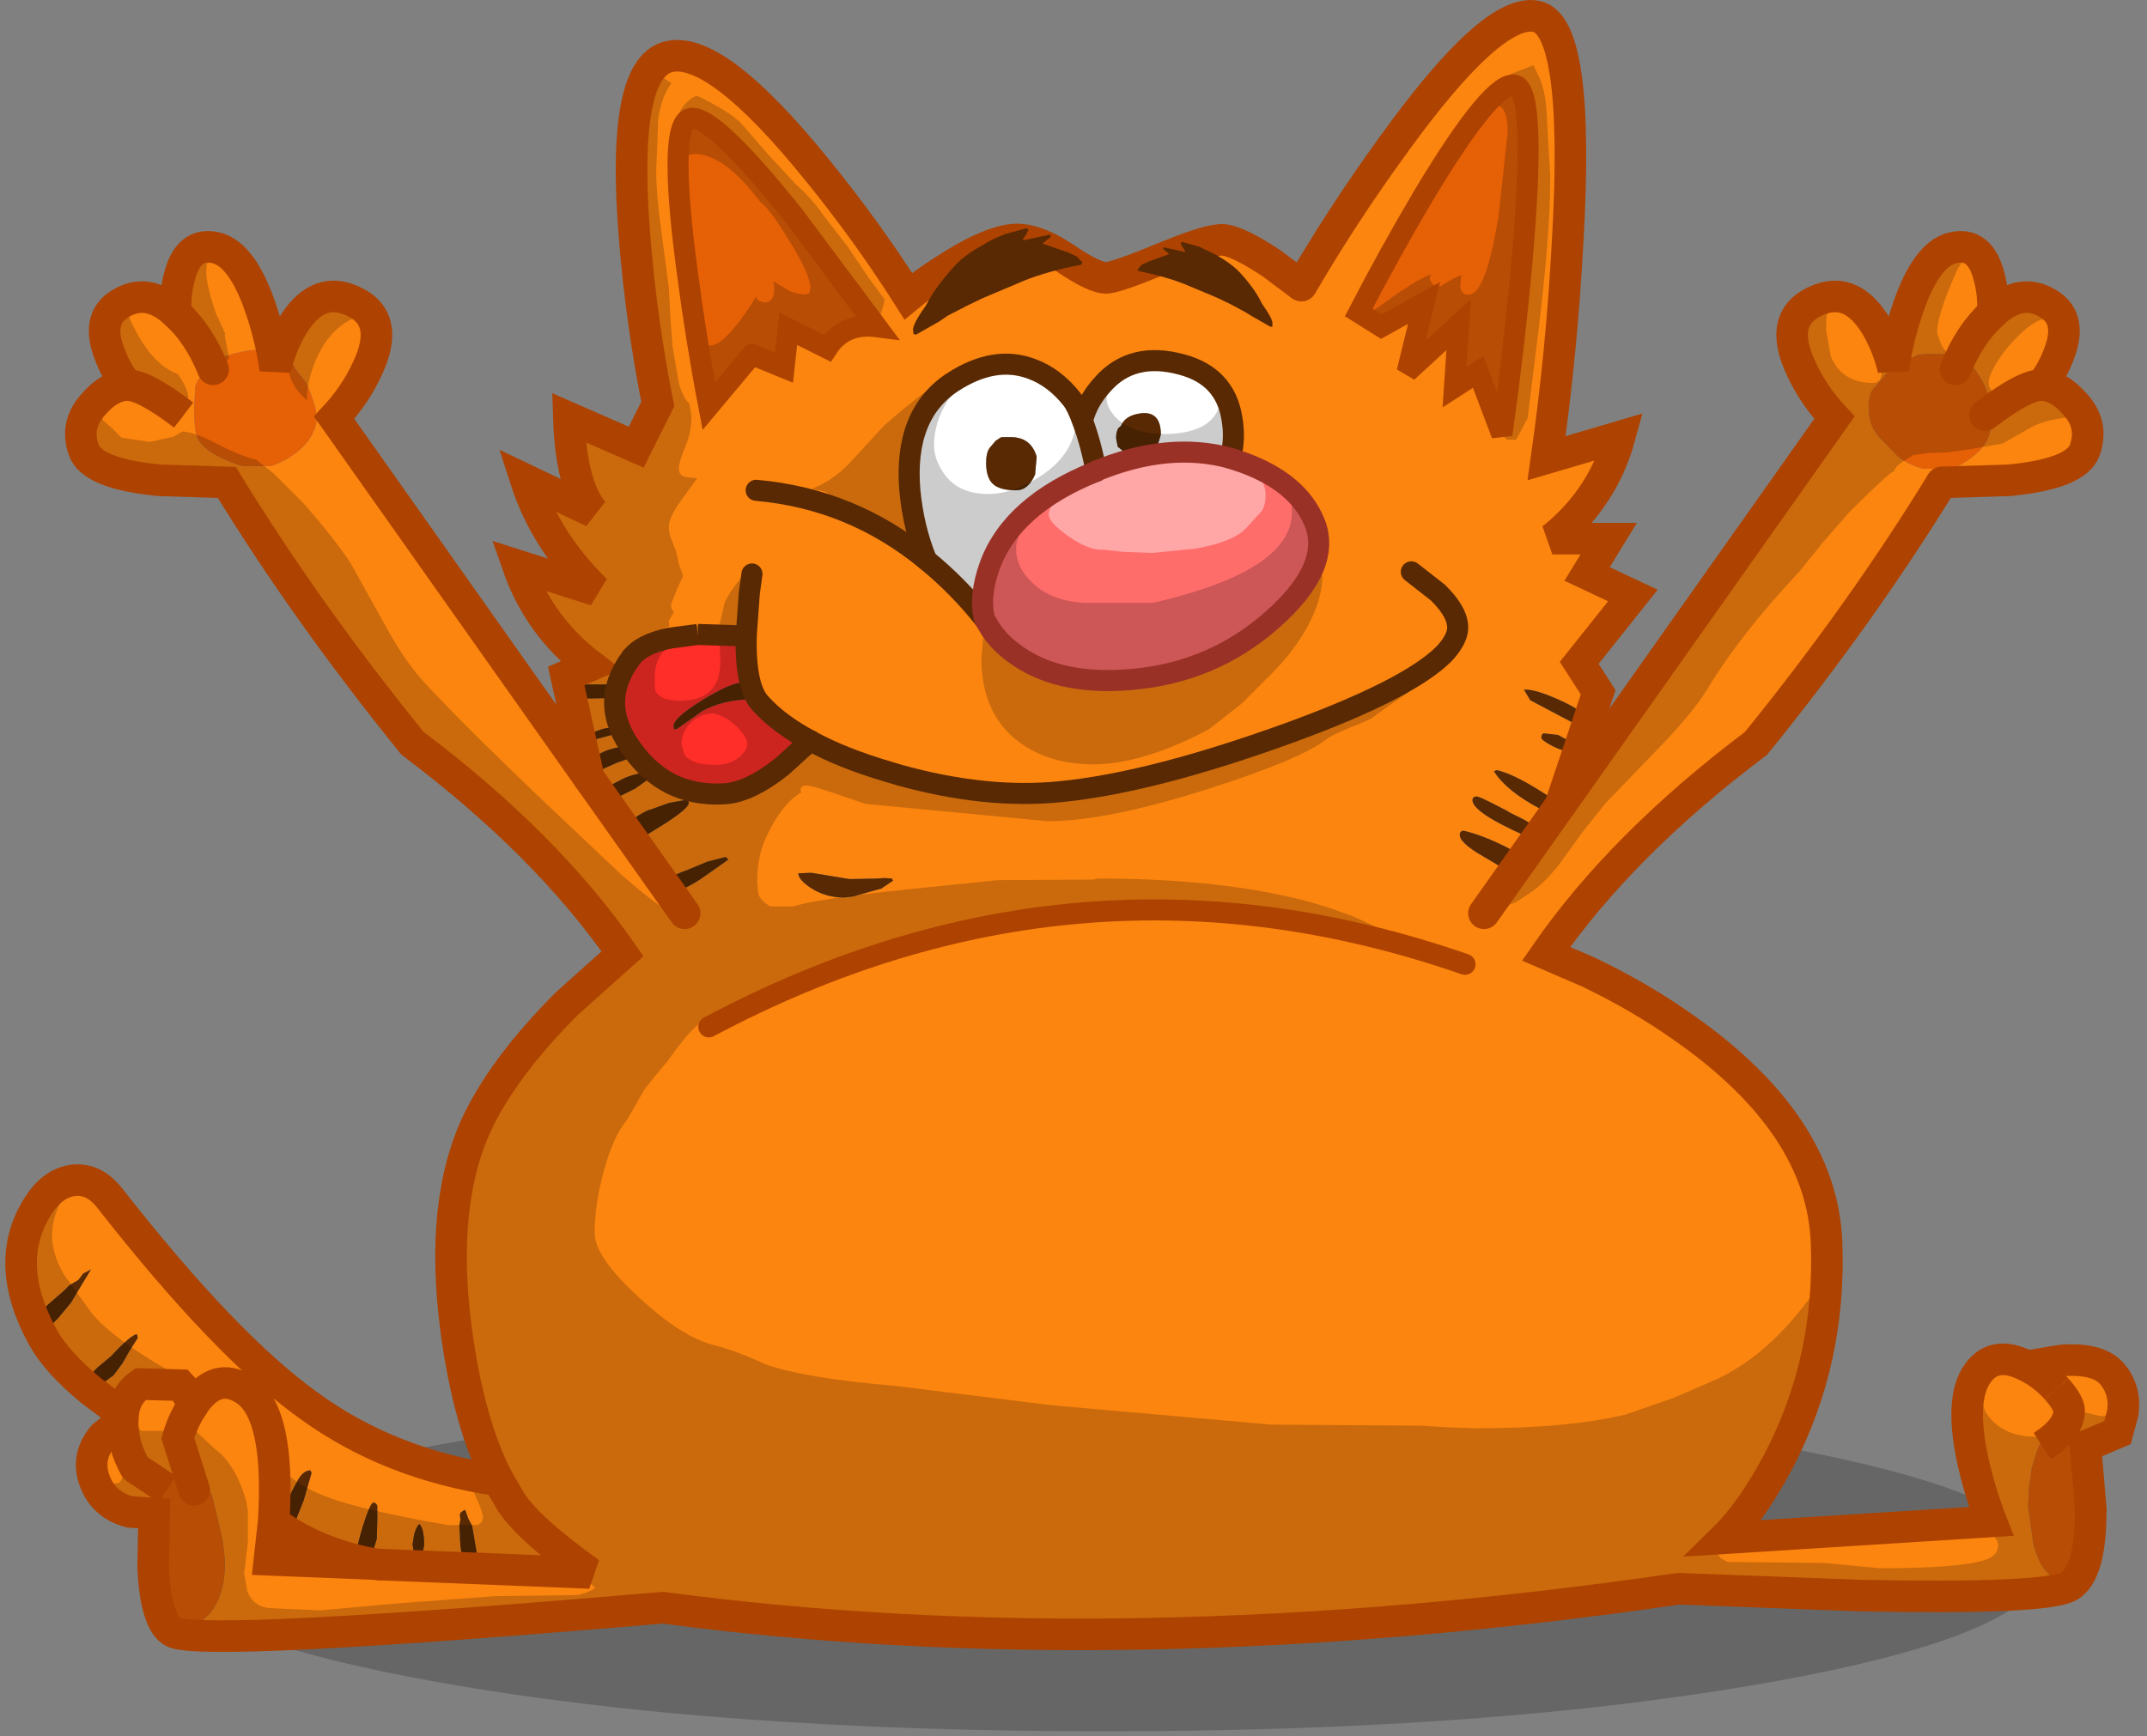 <?xml version="1.0" encoding="utf-8"?>
<svg version="1.1" id="Layer_1"
xmlns="http://www.w3.org/2000/svg"
xmlns:xlink="http://www.w3.org/1999/xlink"
xmlns:author="http://www.sothink.com"
width="204px" height="165px"
xml:space="preserve">
<rect width="100%" height="100%" fill="#808080" stroke="none"/>
<g id="339" transform="matrix(1, 0, 0, 1, 15.6, -407.5)">
<path style="fill:#000000;fill-opacity:0.2" d="M26.15,544.8Q52.25 540.1 89.35 540.1Q126.35 540.1 152.5 544.8Q178.6 549.45 178.6 556.1Q178.6 562.75 152.5 567.4Q126.35 572.05 89.35 572.05Q52.25 572.05 26.15 567.4Q0 562.75 0 556.1Q0 549.45 26.15 544.8" />
<path style="fill:#FC850F;fill-opacity:1" d="M165.55,437.2Q167.35 431.65 169.95 431.05Q172.55 430.45 173.4 433.8Q173.85 435.45 173.75 437.25Q176.5 434.7 179.15 436.45Q181.3 437.85 180.05 441.1Q179.45 442.75 178.4 444.1Q180 444.15 181.5 445.85Q183.35 447.8 182.5 450.25Q181.7 452.55 175.25 453.15L168.9 453.35Q161.3 465.75 151.25 478.15Q138.55 487.7 131.3 498.15L135.35 499.9Q140.25 502.25 144.35 505.15Q157.5 514.35 157.95 525.55Q158.4 536.75 153.4 546.35Q150.85 551.15 148.25 553.7L173.6 552.1Q172.6 549.55 171.9 546.55Q170.55 540.5 172.3 538.05Q173.9 535.75 177 537.35L180.3 536.8Q183.8 536.55 185.1 538.1Q186.4 539.65 186.1 541.8L185.6 543.65L182.8 544.85L182.65 544.4Q182.4 543.85 181.55 543.6L179.7 543.65Q178.4 544.1 178 545.25L177.45 547L177.2 548.8L177.1 550.65L177.6 554.2Q178.5 557.7 180.6 557.7L181.1 557.6Q182 556.95 182.55 555.9Q182 557.65 181 558.25Q178.9 559.5 161.2 559.15L143.9 558.5Q91.3 566.15 47.4 560.3Q3.5 564.05 0.85 562.6Q-0.8 561.7 -1.05 556.45L-0.95 552.3L-0.75 552.5Q-0.55 553 -0.75 554L-0.75 558.2L-0.1 560.3Q0.6 561.95 1.95 561.95Q3.7 561.95 4.75 560.25Q5.75 558.65 5.75 556.3Q5.75 554.65 5.35 553.05L4.55 549.65Q4.1 548.65 3.15 547.95L0.45 547.85Q-1.25 548.95 -1.25 551.05L-1.2 551.4L-3.25 551.2Q-5.75 550.55 -6.6 548.25Q-7.45 545.95 -5.8 544L-3.95 542.5L-3.9 541.95L-6.9 539.7Q-10.2 537 -11.55 534.55L-12.1 533.5L-12.05 533.55L-11.65 533.6L-11.5 533.5L-11.6 533.8L-11.55 534.05L-11.15 534.1L-10.7 533.4L-10.05 532.75L-8.85 531.3L-7.95 529.8L-6.95 528.15L-7.7 528.55L-8.15 529.15L-9 529.65L-9.55 530.2L-11.05 531.5L-12.35 532.9Q-15 526.85 -12 522.15Q-10.65 520 -8.75 519.7Q-6.7 519.4 -5.15 521.4Q5.85 535.45 13.75 541.1Q21.45 546.7 31.75 548.2Q28.95 542.85 27.75 533.95Q26.1 521.55 29.95 513.8Q32.55 508.6 38.3 502.85L43.55 498.15Q36.3 487.7 23.6 478.15Q13.55 465.75 5.95 453.35L-0.4 453.15Q-6.85 452.55 -7.65 450.25Q-8.5 447.8 -6.65 445.85Q-5.15 444.15 -3.55 444.1Q-4.6 442.75 -5.2 441.1Q-6.45 437.85 -4.3 436.45Q-1.65 434.7 1.1 437.25Q1 435.45 1.45 433.8Q2.3 430.45 4.9 431.05Q7.5 431.65 9.3 437.2L10.3 440.85L9.5 440.75Q7.45 440.65 4.55 441.8Q3.2 443.45 2.95 444.2L2.85 446.35Q2.85 448.55 3.2 449.2Q4.05 450.75 7.45 451.8L10.15 451.8Q12.15 451.1 13.4 449.75Q14.5 448.45 14.5 447.15L14.35 446.2L13.95 444.95L13.45 443.8L12.55 442.7Q12.05 441.6 11 441.1Q11.45 439.75 12.15 438.55Q14.45 434.7 17.65 436Q21.65 437.6 19.3 442.55Q18.15 445.05 16.15 447.2L40.35 481.45L38.2 471.75L40.5 470.75Q35.6 467 33.6 461.25L41 463.6Q36.2 458.85 34.35 453.1L40.75 456.15Q38.65 453.6 38.45 447.2L44.85 450L46.9 445.9Q45.35 438.1 44.7 430.1Q43.4 414.05 47.9 412.9Q52.4 411.75 62 423.6Q66.8 429.5 70.7 435.65Q72.15 434.45 74.1 433.2Q78 430.65 80.45 430.3Q82.55 430 85.55 432Q88.55 434.05 89.65 433.9Q90.8 433.75 95.25 431.9Q99.4 430.2 100.65 430.3Q102.1 430.45 105.25 432.55L108.05 434.65Q111.95 427.95 116.7 421.4Q126.15 408.25 130.35 409.05Q134.55 409.85 133.35 430.5Q132.8 440.85 131.35 451.05L138.3 449Q136.7 454.85 131.9 458.7L137.25 458.7L135.2 462.05L139.55 464.1L134.45 470.5L136.25 473.3L134.55 478.5L132.8 477.55L132.45 477.35L131.1 477.2Q130.85 477.25 130.85 477.6Q130.85 477.85 131.9 478.4Q133 478.95 133.65 478.95L134.45 478.8L132.65 484.05L158.7 447.2Q156.7 445.05 155.55 442.55Q153.2 437.6 157.2 436Q160.4 434.7 162.7 438.55Q163.75 440.4 164.3 442.45L163.6 443.05L162.25 444.65Q161.95 445.25 161.95 446.2Q161.95 448.1 163.15 449.25L164.6 450.75Q165.5 451.6 167.1 452.05L170 452.05Q172.15 450.95 173 449.7Q173.65 448.7 173.65 447.15Q173.65 445.55 172.9 444Q171.45 441.2 169.85 441.2Q167.15 441.05 166.6 441.25L165.55 441.75L164.35 442.4Q164.7 439.85 165.55 437.2M122.6,444.3L124.85 442.85L127.1 448.8Q128.25 440.7 129 432.5Q130.45 416.1 128.35 415.6Q126.25 415.1 119.65 426.1Q116.4 431.6 113.5 437.2L115.65 438.55L119.7 436.3L118.1 442.85L123 438.35L122.6 444.3M78.55,467.35Q79.4 468.6 80.7 469.55Q84.8 472.65 91.65 472.1Q99.6 471.5 105.4 466.3Q111 461.3 109.3 457.15Q107.75 453.35 102.5 451.45L101.3 451.05Q101.8 449.25 101.45 447.25Q100.8 443.25 96.7 442.15Q91.95 440.85 89.15 444.05Q87.7 445.65 87.25 447.5Q86.75 446.1 86.25 445.45Q84.6 443.35 82.4 442.55Q78.9 441.25 74.95 443.8Q70.25 446.85 70.85 454.1Q71.2 457.75 72.45 460.75Q75.5 463.25 77.95 466.35L78.55 467.35M132.5,474Q130.15 472.95 129.2 473.05L129.8 474.05L134.05 476.3L134.6 476.1L134.85 475.6Q134.85 475.05 132.5 474M126.35,480.8Q127.5 482.65 130.7 484.35L131.45 484.35Q131.7 484.35 131.55 484L132.1 483.55Q128.4 481.05 126.6 480.7L126.35 480.8M127.8,484.7Q127.7 484.6 126.4 483.95Q124.95 483.2 124.7 483.2Q124.5 483.2 124.35 483.35Q123.85 484.5 129.35 486.95Q129.55 486.5 130.35 486.55L130.45 486.35Q130.45 486.1 129.2 485.4L127.8 484.7M124.75,488.55L127.45 490.15L127.85 490.15L127.95 489.9L127.5 489.5L127.7 489.45L127.75 489.5L128.15 489.75L128.95 489.95L129.15 489.9L129.2 489.45Q129.2 488.8 127 487.75Q125 486.8 123.45 486.45Q123.1 486.5 123.1 486.85Q123.1 487.5 124.75 488.55M58.9,442.45L59.3 438.75L63 440.6Q64.6 438.15 67.7 438.55L59.75 427.9Q51.45 417.55 49.7 418.9Q47.95 420.3 49.7 433.35Q50.55 439.85 51.75 446.1L55.85 441.2L58.9 442.45M44.35,478.55L44.2 478.45Q42.7 478.45 41.45 479.1Q40.35 479.65 40.35 480.15L40.45 480.65L41.2 480.8L43 480Q44.4 479.5 44.95 479.35Q46.3 481 48.05 481.95Q50.3 483.1 53.15 482.95Q55.55 482.85 58.7 480.35L61.4 477.9Q58.4 476.3 56.65 474.35L56.35 473.95L56.35 473.9L56.25 473.5L56.05 473.45Q55.2 471.65 55.3 467.95L50.7 467.8L48.05 468.15Q45.35 468.7 44.35 470.05Q43.25 471.55 42.95 473.05L42.8 472.9L42.35 472.55L39.35 472.55Q39.2 472.7 39.2 473.15Q39.2 473.55 39.55 473.9L42.7 473.85L42.85 473.75Q42.6 476.1 44.35 478.55M40.2,477.75L40.7 477.85L42.7 477.3L42.85 477.05L42.6 476.7Q42 476.6 41.05 477Q40.15 477.35 40.15 477.6L40.2 477.75M41.9,482.4Q41.7 482.5 41.7 483.1L41.8 483.65L42.35 483.65L44.75 482.45L46.45 481.25L46.2 480.85Q44.35 481.05 43.25 481.7L41.9 482.4M48,483.8L46.2 484.45Q46 484.45 45.15 484.95Q44.2 485.55 44.2 485.85L44.4 486.2Q44.25 486.35 44.45 486.55L44.7 486.65L44.8 487.15L45.45 487.1L47.7 485.7Q49.85 484.3 49.85 483.8L49.75 483.5L48 483.8M48.15,490.9Q47.7 491.25 47.7 491.95L47.8 492.3L48.3 492.35Q49.8 491.9 51.4 490.75L53.6 489.2L53.35 488.95L51.6 489.4L49.8 490.15Q48.55 490.6 48.15 490.9M64.55,492.8L65.45 492.7L68.15 491.95L69.25 491.2L69.15 491L68.45 490.95L67.7 491L65.1 491.05L61.5 490.45L60.25 490.5Q60.25 491.1 61.45 491.9Q62.85 492.8 64.55 492.8M23.85,555.65L24.45 555.65L24.7 554.35Q24.7 552.8 24.25 552.35Q23.95 552.6 23.75 553.35L23.6 554.3L23.85 555.65M20.25,551.15L20.25 550.65Q20.2 550.35 19.85 550.3Q19.5 550.55 18.9 552.5Q18.3 554.4 18.3 555.2L18.35 555.35L18.6 555.4L19.6 555.7L20.2 553.75L20.25 552.05L20.25 551.15M28.6,551Q28.1 551.2 28.1 551.5L28.15 551.95L28.05 552.45L28.1 553.25Q28.1 554.6 28.35 555.55L28.85 556.15L29.1 556.2L29.25 556.2L29.45 556.3Q29.7 556.3 29.75 556.15L29.75 555.4L29.25 552.5L28.9 551.85L28.6 551M10.4,552.15L10 555.75L19.9 556.15Q15.35 555.3 12 553.25L13.25 550.1L14 547.5L13.9 547.25Q13.25 547.25 12.75 548.1L12.1 549.3L11.15 551.75L11 552.5L11.05 552.6L10.4 552.15M11.3,552.8L11.6 552.8L11.6 553L11.3 552.8M-3.3,535.9L-2.5 534.65L-2.6 534.3Q-3.2 534.4 -5.05 536.4L-6.2 537.35Q-7.05 538.1 -7.05 538.6L-6.5 539.2L-6.15 539.2L-4.8 538.2L-3.95 537.05L-3.3 535.9" />
<path style="fill:#E66006;fill-opacity:1" d="M164.35,442.4L165.55 441.75L166.6 441.25Q167.15 441.05 169.85 441.2Q171.45 441.2 172.9 444Q173.65 445.55 173.65 447.15Q173.65 448.7 173 449.7Q172.15 450.95 170 452.05L167.1 452.05Q165.5 451.6 164.6 450.75L163.15 449.25Q161.95 448.1 161.95 446.2Q161.95 445.25 162.25 444.65L163.6 443.05L164.3 442.45L164.35 442.4M11,441.1Q12.05 441.6 12.55 442.7L13.45 443.8L13.95 444.95L14.35 446.2L14.5 447.15Q14.5 448.45 13.4 449.75Q12.15 451.1 10.15 451.8L7.45 451.8Q4.05 450.75 3.2 449.2Q2.85 448.55 2.85 446.35L2.95 444.2Q3.2 443.45 4.55 441.8Q7.45 440.65 9.5 440.75L10.3 440.85L11 441.1M-1.2,551.4L-1.25 551.05Q-1.25 548.95 0.45 547.85L3.15 547.95Q4.1 548.65 4.55 549.65L5.35 553.05Q5.75 554.65 5.75 556.3Q5.75 558.65 4.75 560.25Q3.7 561.95 1.95 561.95Q0.6 561.95 -0.1 560.3L-0.75 558.2L-0.75 554Q-0.55 553 -0.75 552.5L-0.95 552.3L-1.15 552.1L-1.2 551.4M182.55,555.9Q182 556.95 181.1 557.6L180.6 557.7Q178.5 557.7 177.6 554.2L177.1 550.65L177.2 548.8L177.45 547L178 545.25Q178.4 544.1 179.7 543.65L181.55 543.6Q182.4 543.85 182.65 544.4L182.8 544.85L183.2 546.25L183.45 549.9L183.2 553.85L182.55 555.9M182.7,546.7L182.95 549.65L182.85 546.9L182.7 546.7M123,438.35L118.1 442.85L119.7 436.3L115.65 438.55L113.5 437.2Q116.4 431.6 119.65 426.1Q126.25 415.1 128.35 415.6Q130.45 416.1 129 432.5Q128.25 440.7 127.1 448.8L124.85 442.85L122.6 444.3L123 438.35M55.85,441.2L51.75 446.1Q50.55 439.85 49.7 433.35Q47.95 420.3 49.7 418.9Q51.45 417.55 59.75 427.9L67.7 438.55Q64.6 438.15 63 440.6L59.3 438.75L58.9 442.45L55.85 441.2M10.55,442.6L10.8 441.75L10.4 441.55L10.55 442.6" />
<path style="fill:#FFFFFF;fill-opacity:1" d="M93.65,450.75L93.75 450.65L94.4 449.8L94.7 448.8Q94.7 446.5 92.7 446.8Q91.3 447 90.9 448L90.7 448.15Q90.45 448.45 90.45 449.15L90.6 449.95L91.4 450.6L92.5 451Q90.6 451.45 88.6 452.25L88.55 452.3Q80.55 455.5 78.45 461.25Q77.4 464.15 77.95 466.35Q75.5 463.25 72.45 460.75Q71.2 457.75 70.85 454.1Q70.25 446.85 74.95 443.8Q78.9 441.25 82.4 442.55Q84.6 443.35 86.25 445.45Q86.75 446.1 87.25 447.5Q87.7 445.65 89.15 444.05Q91.95 440.85 96.7 442.15Q100.8 443.25 101.45 447.25Q101.8 449.25 101.3 451.05L93.65 450.75M82.9,450.9Q82.35 449.05 80.45 449.05L79.6 449.05L79.45 449.1L79 449.4L78.45 450.05Q78.1 450.5 78.1 451.5Q78.1 452.9 78.75 453.5Q79.4 454.1 80.95 454.1Q82.1 454.1 82.75 452.6L82.9 450.9" />
<path style="fill:#FF6D6B;fill-opacity:1" d="M93.35,451.1L93.65 450.75L101.3 451.05L102.5 451.45Q107.75 453.35 109.3 457.15Q111 461.3 105.4 466.3Q99.6 471.5 91.65 472.1Q84.8 472.65 80.7 469.55Q79.4 468.6 78.55 467.35L77.95 466.35Q77.4 464.15 78.45 461.25Q80.55 455.5 88.55 452.3L88.6 452.25Q90.6 451.45 92.5 451L93.35 451.1" />
<path style="fill:#FF2E28;fill-opacity:1" d="M44.35,478.55Q42.6 476.1 42.85 473.75L43.1 473.45L42.95 473.05Q43.25 471.55 44.35 470.05Q45.35 468.7 48.05 468.15L50.7 467.8L55.3 467.95Q55.2 471.65 56.05 473.45L55.75 473.3L55.55 473.15Q55.7 471.45 52.05 473.5Q48.4 475.6 48.4 476.5L48.45 476.8L48.7 476.8L51.1 475.1Q53.05 474 55.9 473.95L55.95 474.05L56.35 473.95L56.65 474.35Q58.4 476.3 61.4 477.9L58.7 480.35Q55.55 482.85 53.15 482.95Q50.3 483.1 48.05 481.95Q46.3 481 44.95 479.35L45.2 479.2L45.35 478.95L45.25 478.75L44.45 478.65L44.35 478.55" />
<path style="fill:#582903;fill-opacity:1" d="M134.45,478.8L133.65 478.95Q133 478.95 131.9 478.4Q130.85 477.85 130.85 477.6Q130.85 477.25 131.1 477.2L132.45 477.35L132.8 477.55L134.55 478.5L134.6 478.55L134.45 478.8M-12.35,532.9L-11.05 531.5L-9.55 530.2L-9 529.65L-8.15 529.15L-7.7 528.55L-6.95 528.15L-7.95 529.8L-8.85 531.3L-10.05 532.75L-10.7 533.4L-11.15 534.1L-11.55 534.05L-11.6 533.8L-11.5 533.5L-11.65 533.6L-12.05 533.55L-12.1 533.5L-12.4 533L-12.35 532.9M92.5,451L91.4 450.6L90.6 449.95L90.45 449.15Q90.45 448.45 90.7 448.15L90.9 448Q91.3 447 92.7 446.8Q94.7 446.5 94.7 448.8L94.4 449.8L93.75 450.65L93.65 450.75L93.35 451.1L92.5 451M82.75,452.6Q82.1 454.1 80.95 454.1Q79.4 454.1 78.75 453.5Q78.1 452.9 78.1 451.5Q78.1 450.5 78.45 450.05L79 449.4L79.45 449.1L79.6 449.05L80.45 449.05Q82.35 449.05 82.9 450.9L82.75 452.6M134.85,475.6L134.6 476.1L134.05 476.3L129.8 474.05L129.2 473.05Q130.15 472.95 132.5 474Q134.85 475.05 134.85 475.6M126.6,480.7Q128.4 481.05 132.1 483.55L131.55 484Q131.7 484.35 131.45 484.35L130.7 484.35Q127.5 482.65 126.35 480.8L126.6 480.7M129.2,485.4Q130.45 486.1 130.45 486.35L130.35 486.55Q129.55 486.5 129.35 486.95Q123.85 484.5 124.35 483.35Q124.5 483.2 124.7 483.2Q124.95 483.2 126.4 483.95Q127.7 484.6 127.8 484.7L129.2 485.4M123.1,486.85Q123.1 486.5 123.45 486.45Q125 486.8 127 487.75Q129.2 488.8 129.2 489.45L129.15 489.9L128.95 489.95L128.15 489.75L127.75 489.5L127.7 489.45L127.5 489.5L127.95 489.9L127.85 490.15L127.45 490.15L124.75 488.55Q123.1 487.5 123.1 486.85M43.1,473.45L42.85 473.75L42.7 473.85L39.55 473.9Q39.2 473.55 39.2 473.15Q39.2 472.7 39.35 472.55L42.35 472.55L42.8 472.9L42.95 473.05L43.1 473.45M55.95,474.05L55.9 473.95Q53.05 474 51.1 475.1L48.7 476.8L48.45 476.8L48.4 476.5Q48.4 475.6 52.05 473.5Q55.7 471.45 55.55 473.15L55.75 473.3L56.05 473.45L56.25 473.5L56.35 473.9L56.35 473.95L55.95 474.05M44.45,478.65L45.25 478.75L45.35 478.95L45.2 479.2L44.95 479.35Q44.4 479.5 43 480L41.2 480.8L40.45 480.65L40.35 480.15Q40.35 479.65 41.45 479.1Q42.7 478.45 44.2 478.45L44.35 478.55L44.45 478.65M40.15,477.6Q40.15 477.35 41.05 477Q42 476.6 42.6 476.7L42.85 477.05L42.7 477.3L40.7 477.85L40.2 477.75L40.15 477.6M43.25,481.7Q44.35 481.05 46.2 480.85L46.45 481.25L44.75 482.45L42.35 483.65L41.8 483.65L41.7 483.1Q41.7 482.5 41.9 482.4L43.25 481.7M49.75,483.5L49.85 483.8Q49.85 484.3 47.7 485.7L45.45 487.1L44.8 487.15L44.7 486.65L44.45 486.55Q44.25 486.35 44.4 486.2L44.2 485.85Q44.2 485.55 45.15 484.95Q46 484.45 46.2 484.45L48 483.8L49.75 483.5M49.8,490.15L51.6 489.4L53.35 488.95L53.6 489.2L51.4 490.75Q49.8 491.9 48.3 492.35L47.8 492.3L47.7 491.95Q47.7 491.25 48.15 490.9Q48.55 490.6 49.8 490.15M61.45,491.9Q60.25 491.1 60.25 490.5L61.5 490.45L65.1 491.05L67.7 491L68.45 490.95L69.15 491L69.25 491.2L68.15 491.95L65.45 492.7L64.55 492.8Q62.85 492.8 61.45 491.9M23.6,554.3L23.75 553.35Q23.95 552.6 24.25 552.35Q24.7 552.8 24.7 554.35L24.45 555.65L23.85 555.65L23.6 554.3M20.25,552.05L20.2 553.75L19.6 555.7L18.6 555.4L18.35 555.35L18.3 555.2Q18.3 554.4 18.9 552.5Q19.5 550.55 19.85 550.3Q20.2 550.35 20.25 550.65L20.25 551.15L20.25 552.05M28.9,551.85L29.25 552.5L29.75 555.4L29.75 556.15Q29.7 556.3 29.45 556.3L29.25 556.2L29.1 556.2L28.85 556.15L28.35 555.55Q28.1 554.6 28.1 553.25L28.05 552.45L28.15 551.95L28.1 551.5Q28.1 551.2 28.6 551L28.9 551.85M11.95,553.3L11.6 553.3L11.6 553L11.6 552.8L11.3 552.8L11.1 552.8L11.05 552.6L11 552.5L11.15 551.75L12.1 549.3L12.75 548.1Q13.25 547.25 13.9 547.25L14 547.5L13.25 550.1L12 553.25L11.95 553.3M-3.95,537.05L-4.8 538.2L-6.15 539.2L-6.5 539.2L-7.05 538.6Q-7.05 538.1 -6.2 537.35L-5.05 536.4Q-3.2 534.4 -2.6 534.3L-2.5 534.65L-3.3 535.9L-3.95 537.05" />
<path style="fill:#000000;fill-opacity:0.2" d="M172.3,431.75Q171.1 431.2 169.95 434.1Q168.45 437.6 168.45 439.15L168.85 440.25Q169.35 441.15 169.85 441.15Q170.75 441.15 172.05 438.45Q173.35 435.75 173.35 434.05L173.35 433.55L173.4 433.8Q173.85 435.45 173.75 437.25Q176.5 434.7 179.15 436.45Q181.3 437.85 180.05 441.1Q179.45 442.75 178.4 444.1Q180 444.15 181.5 445.85Q183.05 447.5 182.7 449.5L181.8 450Q182.35 449.3 182 448.45Q181.65 447.55 180.65 447.2Q178.5 447.45 177.15 448.25L174.7 449.65L171.6 450.2L169.35 450.5L167.7 450.55L166.2 450.75L165.15 451.4Q164.45 451.9 164.35 452.3L164.15 452.4Q163.55 452.75 160.05 456.25L157.65 459L155.35 461.85Q149.8 467.75 146.65 472.95Q145.25 475.25 142.15 478.45L136.9 483.9L134.75 486.6L132.7 489.45Q131.35 491.25 129.95 492.25Q129.55 492.5 128.35 493.3L127.55 493.55Q128.25 492.45 128.25 491.95L128.3 491.7L128.35 491.6Q128.75 490.6 130.85 487.7Q133.85 483.6 134.65 481.8L135.6 479.9L158.7 447.2Q156.7 445.05 155.55 442.55Q153.2 437.6 157.2 436Q160.4 434.7 162.7 438.55Q163.75 440.4 164.3 442.45L164.35 442.4Q164.7 439.85 165.55 437.2Q167.35 431.65 169.95 431.05Q171.6 430.65 172.6 431.95L172.3 431.75M163.2,442.75Q163.2 441.3 162.15 439.3Q160.9 436.8 159 436.3Q158.1 437 157.95 437.5L157.9 438.8L158.35 441.35Q159.4 443.9 162.4 443.9Q163.2 443.9 163.2 442.75M174.25,441.75Q173.35 443.15 173.35 443.9Q173.35 444.35 173.85 444.85L174.4 444.85Q176.05 444.5 178.05 442.6Q180 440.7 180 439.6Q180 438.25 179.2 437.9Q178.1 437.45 176 439.6Q175 440.6 174.25 441.75M174.35,453.25L174.05 453.1L172.85 453L174 452.8L176.05 452.35Q179.95 451.8 181.9 451.15Q180.35 452.7 175.25 453.15L174.35 453.25M173.25,537.75L172.6 538.6Q172.15 538.95 172.15 539.25L173.05 541.7Q174.55 544.05 177.8 544.05Q179 544.05 179.65 543.4L180.1 542.4Q180.1 541.4 179 539.6Q177.45 537 175.05 537L173.5 537.05L173.25 537.75M177,537.35L180.3 536.8Q183.8 536.55 185.1 538.1Q185.95 539.15 186.15 540.45Q185.85 539.15 183.25 538Q180.35 536.7 180.35 539L180.55 540.2L180.25 540.85L179.95 541.35Q179.95 541.7 180.1 541.8L180.45 541.9L181 541.5L181.3 541.25Q181.6 541.25 182.35 541.7L184 542.1Q184.65 542.1 185.35 541.7Q186.15 541.25 186.15 540.7L186.1 541.8L185.6 543.65L182.8 544.85L183.2 546.25L183.45 549.9L183.2 553.85L182.55 555.9Q182 557.65 181 558.25Q178.9 559.5 161.2 559.15L143.9 558.5Q91.3 566.15 47.4 560.3Q3.5 564.05 0.85 562.6Q-0.8 561.7 -1.05 556.45L-0.95 552.3L-1.15 552.1L-1.2 551.4L-3.25 551.2Q-5.75 550.55 -6.6 548.25Q-7.45 545.95 -5.8 544L-3.95 542.5L-3.9 541.95L-6.9 539.7Q-10.2 537 -11.55 534.55L-12.1 533.5L-12.4 533L-12.35 532.9Q-15 526.85 -12 522.15Q-10.65 520 -8.75 519.7L-7.3 519.8Q-8.85 519.75 -9.8 521.7Q-10.65 523.3 -10.65 524.95Q-10.65 526.65 -9.55 528.6L-6.85 532.35Q-5.3 534.25 -1.35 536.7Q2.35 539 3.35 539L6.65 538.6L7.15 538.4L7.5 538.85Q8.6 540.1 9.45 542.2L10.2 544.65L10.7 545.6L10.35 545.7L10.25 545.95Q11.9 548.45 15.4 549.75Q18.65 551 26.95 552.45L29.8 552.45L30.2 552.15L30.3 551.7Q30.3 551.1 28.65 547.65L31.75 548.2Q28.95 542.85 27.75 533.95Q26.1 521.55 29.95 513.8Q32.55 508.6 38.3 502.85L43.55 498.15Q36.3 487.7 23.6 478.15Q13.55 465.75 5.95 453.35L-0.4 453.15Q-6.85 452.55 -7.65 450.25Q-8.5 447.8 -6.65 445.85Q-5.15 444.15 -3.55 444.1Q-4.6 442.75 -5.2 441.1Q-6.45 437.85 -4.3 436.45Q-1.65 434.7 1.1 437.25Q1 435.45 1.45 433.8Q2.3 430.45 4.9 431.05L5.2 431.15L4.9 431.4L4.35 432.1Q4 432.4 4 433.25Q4 434.7 4.95 437.35L5.8 439.2L5.75 439.35L6.15 441.5L5.35 443L4.55 443L3.3 441.8L1.9 439.35Q0 436.4 -1.55 435.85L-2.15 435.85L-3.2 436.65L-3.4 437.5Q-1.4 442.1 1.3 443.05L1.6 443.5Q2.3 444.65 2.3 445.3L2.1 445.45Q1.95 445.65 2.05 446.3L1.85 446.95L1.5 447.45L0.3 446.5Q-1.45 445.4 -3.6 445.4Q-5.05 445.4 -5.6 445.9Q-5.95 446.2 -5.95 446.9L-5.8 447.45L-4.9 448.25L-4.05 449.1L-1.35 449.5L0.9 449L1.75 448.5Q3.05 448.65 4.75 449.55Q7.25 450.85 8.75 451.2L10.4 452.5L13.2 455.3Q16.15 458.65 17.7 461L20.9 466.75Q22.8 470.3 24.8 472.45Q28.55 476.5 36.05 483.65L43.35 490.55Q47.8 494.45 48.85 494.45L49.5 494.2Q48.75 492.6 47 490.5L44.25 487.05L40.3 481.25L38.2 471.75L40.5 470.75Q35.6 467 33.6 461.25L41 463.6Q36.2 458.85 34.35 453.1L40.75 456.15Q38.65 453.6 38.45 447.2L44.85 450L46.9 445.9Q45.35 438.1 44.7 430.1Q43.4 414.05 47.9 412.9Q51.8 411.9 59.45 420.6Q56.6 417.65 52.35 414.35Q51.85 414.45 51.8 414.65L51.65 415.05L50.7 414.55L50.4 414.35L50.3 414.35L48.25 414Q47.35 414.45 47.35 414.85L48.2 415.4Q47.3 416.6 46.95 418.7L46.75 423.7Q46.75 425.95 47.2 429.15L47.95 434.85L48.1 437.65L48.3 440.4L48.9 443.9Q49.3 445.35 49.9 445.85L50.1 447.05Q50.1 448.6 49.5 450Q48.9 451.45 48.9 452.05Q48.9 452.7 49.6 452.85L50.65 452.95L48.95 455.3Q47.95 456.75 47.95 457.55Q47.95 458.1 48.1 458.5L48.65 459.95L48.9 461.1L49.1 461.65L49.3 462.25L48.75 463.45L48.15 464.95Q48.15 465.45 48.45 465.65L47.95 466.5L48 467L47.2 467.4Q44.65 468.8 43.85 469.8Q43.45 470.25 43.05 472.2Q42.7 473.9 42.7 474.55Q42.7 475.5 43.15 477.05Q43.65 478.8 44.25 479.3L46.5 481.45Q49.1 483.35 52.45 483.35Q55 483.35 58.4 481.35Q61.45 479.55 61.45 478.9L61.35 478.55L60.85 478.45L58.1 480.35Q55.2 482.25 52.45 482.25Q47.95 482.25 45.4 478.85Q43.65 476.5 43.65 474.6Q43.65 474.1 44 472.55Q44.45 470.7 44.95 470.25Q45.5 469.65 47.9 468.4L50.1 467.2L50.1 467.05L50.8 466.9L51.2 467.1L51.75 467.3Q52.65 467.3 52.85 466.55L53.25 464.8Q53.6 463.95 54.6 462.7L55.1 462.1L55.35 462.6L55.6 463.35L55.55 466.35Q55.5 467.25 55.6 467.9L56.05 471Q56.4 472.8 57.25 473.9Q58.15 475.05 60.3 476.4L64.4 478.85Q65.25 479.4 67.1 479.8L70.2 480.7L74.45 481.75L80.5 482.55L84.6 482.15L88.35 481.85L89.45 481.75L89.75 481.45L89.55 481.15Q91.7 480.95 94.5 480L94.5 480.05L94.55 480.4L94.7 480.5L95.1 480.6L101.75 478.25L106 477L109.05 476L114.6 473.4L120.35 470.8L118.15 473.35L116.4 474.55L114.95 475.6Q114.65 475.9 112.8 476.6Q110.95 477.35 110.45 477.75Q108.05 479.65 99.3 482.45Q89.6 485.55 83.95 485.55L66.6 483.9Q61.65 482.15 61.05 482.15Q60.45 482.15 60.45 482.65L60.55 482.8Q58.8 483.8 57.4 486.65Q56.35 488.55 56.35 491.35L56.45 492.45Q56.65 493.1 57.6 493.65L59.75 493.65Q61.85 493 69 492.2L79.2 491.15L88.3 491.1L88.75 491Q99.15 491 106.7 492.7Q109.6 493.3 113.1 494.65L117.85 496.85Q120.6 498.05 122.05 498.4L121.5 498.6L115.65 497.5L110 496.3L101.8 494.8L92.7 494.35L84 495.15L74.1 496.95L64.55 499.6Q63.35 499.85 57.85 502.25Q55 503.45 53.4 504.35L54 503.8L53.5 503.45L52.85 503.45Q51.1 504.35 49.8 505.8Q49.2 506.45 47.75 508.45L46.65 509.75L45.6 511.1L44 513.9Q42.7 515.45 41.8 518.7Q40.9 521.9 40.9 524.7Q40.9 526.95 45.1 530.8Q49.2 534.6 52.25 535.35Q54.3 535.85 57.2 537.2Q61 538.5 69.3 539.2L84.25 541.05L105.2 542.9L119.35 543L121.9 543.15L124.6 543.25Q133.35 543.25 138.85 541.95L143.45 540.35L147.7 538.5Q149.55 537.6 151.35 536.2Q154 534.05 156.3 530.95L158 528.6Q157.7 538.05 153.4 546.35Q150.85 551.15 148.25 553.7L149.25 553.65L149.2 553.65L148.15 554.3Q147.5 554.8 147.5 555.05L147.9 555.6L148.55 555.95L157.7 556.05L163.05 556.55Q170.7 556.55 173.05 555.75Q174.25 555.35 174.25 554.35Q174.25 553.8 173.55 553.25L171.7 553.05L170.95 553.15L165.15 553.25L162.65 553.45L151.15 553.9L151.45 553.75L151.65 553.5L173.6 552.1Q172.6 549.55 171.9 546.55Q170.55 540.5 172.3 538.05Q173.9 535.75 177 537.35M182.7,546.7L182.95 549.65L182.85 546.9L182.7 546.7M130.1,413.7L130.75 415.05Q131.25 416.35 131.35 418.15L131.7 424.35Q131.7 429.8 130.55 439.15L129.55 447.25L128.45 449.3L127.65 449.3Q126.75 448.7 125.75 445.85Q124.8 443.3 124.25 443.3Q123.55 443.3 123.05 443.95L122.35 444.9L122.35 442.1L122.65 440.5Q122.75 439.35 121.9 439.35Q121.05 439.35 119.85 440.7L118.65 442.3L118.65 441.3L119.05 437.85Q119.05 437.35 118.55 436.85L116.6 437.3L114.05 437.7Q113.55 437.7 112.8 437.2Q113.35 436.95 113.75 436L114.35 434.35L116.55 430.95L118.25 427.7Q119.35 425.55 120.4 424.25L120.7 423.85L120 425.35L117.1 430.3Q114.35 435.2 114.35 436.2Q114.35 436.9 114.85 437.05L117.55 435.15Q119.25 434 120.4 433.55Q120 434 120.7 434.7L121.3 434.7Q122.6 433.85 123.25 433.65L123.15 434.7Q123.2 435.5 123.95 435.5Q125.6 435.5 126.8 427.9L127.65 420.1Q127.65 415.75 124.5 418.7L122.95 420.4L124.8 417.65Q126.8 414.95 128.3 414.4L130.1 413.7M85.35,443.75Q86.5 445.85 86.95 445.85L88.75 443.75Q90.7 441.65 94.6 441.65Q99.15 441.65 100.85 445.75Q101.7 447.85 101.85 450.35Q102.2 451.1 105.15 452.65Q106.8 453.85 107.75 455.15L108.95 457.25L109.75 459.3L109.85 460.4L109.6 461.2Q109.5 461.85 110.05 462.2Q110.05 464.5 108.55 467.2Q107.15 469.7 104.75 472L102.35 474.4L99.35 476.75Q97.7 477.7 95.3 478.65Q91.35 480.15 88.35 480.15Q84.05 480.15 81.2 478Q77.65 475.35 77.65 470.05L77.85 467.8L78.25 465.2L78.1 464.85L77.9 464.8Q77.8 464.15 77.35 463.45L77.35 463.5Q77.45 463.7 76.95 463.7L72.9 460.05L71.15 458.6L69.1 457.35L66.4 456.1L64.05 455.1L62.85 454.25L61.55 453.95Q63.4 453.25 65 451.65L68.4 447.95Q72 444.8 73.95 443.65Q77.45 441.65 81.5 441.65Q84.15 441.65 85.35 443.75M81.85,442.3Q80.7 441.9 79.3 442.3L78.05 442.85Q75.55 443.65 74.2 446Q73.15 447.85 73.15 449.8Q73.15 451.05 73.95 452.3Q75.3 454.45 78.3 454.45Q80.7 454.45 83.35 452.7Q86.65 450.5 86.65 447.15Q86.65 444.8 84.2 443.35Q82.6 442.5 81.85 442.3M89.55,445.4Q89.55 446.35 90.6 447.35Q92.15 448.75 95 448.75Q97.8 448.75 99.2 447.65Q100.3 446.75 100.3 445.55Q100.3 444.3 98.65 443.15Q96.8 441.9 93.95 441.7Q93.6 441.8 90.85 443.3Q89.55 443.85 89.55 445.4M106.75,454.2Q106.1 453.4 103.5 452.25Q101.35 451.25 96.7 451.1L89.45 451.75Q86.2 452.6 83.5 455.2Q80.95 457.75 80.95 459.7Q80.95 461.4 82.45 462.85Q84.3 464.65 87.5 464.8L93.95 464.8Q107.15 461.75 107.15 456.2Q107.15 454.75 106.75 454.2M48.85,418.5Q49.2 417.35 50.45 416.65L50.75 416.65Q53.7 418.1 54.8 419.2L57.45 422.25L60.05 425.05Q61.4 426.2 62.75 428.1L64.95 430.95L66.9 433.85L68.45 435.95Q68.15 437.95 66.9 438.9Q64.5 439.1 63.95 439.7L63.35 440.75L62.75 440.7L61.7 440.1L60.15 439.75Q59.3 440.05 58.9 441.15L58.15 442.7Q56.6 441.7 55.65 441.7Q54.8 442.3 53.5 443.95L51.5 446.1Q51.75 445.65 51.6 445.15L51.1 445.05L51.05 445.1L51.05 444.95Q49.25 437.15 48.9 434.55Q48.75 433.5 48.75 429.4L48.15 424.1Q48.15 422.25 48.55 420.5Q48.65 419.15 48.85 418.5M60.6,423.55L60.55 423.55L58.2 420.95L58.2 420.9Q59.6 421.65 60.6 423.55M51.3,422.25Q48.75 421.55 48.75 424.95Q48.75 425.95 49.9 432.45L51.3 440.25L51.85 440.35Q53.35 440.35 56.25 435.7L56.4 436.05L57 436.25Q58.2 436.25 57.9 434.25L59 434.9Q59.5 435.35 60.95 435.5L61.3 435.35L61.4 434.9Q61.4 433.6 59.4 430.4Q57.6 427.4 56.65 426.7Q53.75 422.85 51.3 422.25M62.7,424.45Q66.65 429.4 70 434.55L69.95 434.6Q69.25 433.45 68.8 434.1L67 431.2L63.15 425.15L62.7 424.45M9.6,438.15L10.3 440.8L8.9 440L9.5 439.4L9.6 438.35L9.6 438.15M18.95,437.6L18.35 437.6Q15.95 438.5 14.6 441.3Q13.6 443.4 13.55 445.55L12.95 444.95Q11.75 443.65 11.75 441.9L10.4 440.9L11 441.1Q11.45 439.75 12.15 438.55Q14.45 434.7 17.65 436Q21.65 437.6 19.3 442.55L17.5 445.65L17.4 445.45L18 444.3L19.05 442.7L19.75 441L19.8 439.6L19.75 438.5Q19.6 437.85 18.95 437.6M75.95,463.8Q75.3 463.5 74.9 462.8L73.8 461.3L75.25 462.5Q75.6 462.75 76 463.85L75.95 463.8M49.2,468.55Q46.6 469 46.6 472.05L46.65 473.1Q47.1 474.1 49 474.1Q51.5 474.1 52.4 472.5Q52.85 471.65 52.85 470.15L52.75 468.55L51.75 468.5L51.45 468.45L50.9 468.45L49.2 468.55M54.45,476.6Q53.35 475.55 52.15 475.3Q50.6 475.4 49.8 476.45Q49.15 477.25 49.15 478.2L49.45 479.25Q50.2 480.2 52.35 480.2Q53.75 480.2 54.65 479.45Q55.4 478.8 55.4 478.2Q55.4 477.55 54.45 476.6M1.95,541.05Q1.95 539.9 -0.3 540.05Q-2.6 540.15 -2.6 542.2Q-2.6 543.2 -2.15 543.5L-0.1 543.5L1.45 542.15Q1.95 541.65 1.95 541.05M6,539.95Q3.1 540.25 3.1 543.6L4.8 545.2Q6.8 546.65 7.8 550.2L7.95 551.05L7.95 551.2L7.95 554.1L7.6 557.05L7.9 558.75Q8.55 560.35 10.3 560.35L12.35 560.45L14.9 560.55L22.05 559.9L31.5 559.2L39.35 559.1Q40.6 558.75 40.95 558.4L40.1 557.6L36.25 557.2L26.15 557.55L20 556.75L12 555.85L11.35 556L11.1 555.8L19.9 556.15Q15.35 555.3 12 553.25L11.95 553.3L11.6 553.3L11.6 553L11.3 552.8L11.1 552.8L11.05 552.6L10.4 552.15L10.15 554.9L9.9 554.45L10.15 549.75L10.1 546.5L9.3 542.65Q8.9 539.65 6 539.95M-4.65,544.65Q-6.15 544.9 -6.15 547.25Q-6.45 548.6 -5.2 548.6L-4.2 548.4L-3.6 547.2L-3.2 545.8Q-3.2 544.35 -4.65 544.65" />
<path style="fill:#FFFFFF;fill-opacity:0.4" d="M104.65,454.6Q104.65 455.5 104.3 456.05L102.75 457.75Q101.45 459.05 97.95 459.65L93.9 460.05L91.1 459.95L89.3 459.75Q87.85 459.85 85.9 458.45Q84.05 457.15 84.05 456.4Q84.05 455.1 86.7 453.85L88.6 452.75Q90.1 452 91.65 452L93.15 451.6L95.2 451.2Q98.25 450.95 100.2 451.3L102.3 451.85Q104.65 452.5 104.65 454.6" />
<path style="fill:none;stroke-width:2;stroke-linecap:round;stroke-linejoin:miter;stroke-miterlimit:3;stroke:#AE4200;stroke-opacity:1" d="M129,432.5Q128.25 440.7 127.1 448.8L124.85 442.85L122.6 444.3L123 438.35L118.1 442.85L119.7 436.3L115.65 438.55L113.5 437.2Q116.4 431.6 119.65 426.1Q126.25 415.1 128.35 415.6Q130.45 416.1 129 432.5M55.85,441.2L51.75 446.1Q50.55 439.85 49.7 433.35Q47.95 420.3 49.7 418.9Q51.45 417.55 59.75 427.9L67.7 438.55Q64.6 438.15 63 440.6L59.3 438.75L58.9 442.45L55.85 441.2M51.75,505.1Q86.85 486.4 123.6 499.15" />
<path style="fill:none;stroke-width:3;stroke-linecap:butt;stroke-linejoin:miter;stroke-miterlimit:3;stroke:#AE4200;stroke-opacity:1" d="M178.45,544.95Q181 543.3 181 541.6Q181 540.85 179.8 539.5M0.3,549.05L-2.75 547" />
<path style="fill:none;stroke-width:3;stroke-linecap:butt;stroke-linejoin:miter;stroke-miterlimit:3;stroke:#AE4200;stroke-opacity:1" d="M175.25,453.15Q181.7 452.55 182.5 450.25Q183.35 447.8 181.5 445.85Q180 444.15 178.4 444.1M182.55,544.95L185.6 543.65L186.1 541.8Q186.4 539.65 185.1 538.1Q183.8 536.55 180.3 536.8L177 537.35M108.05,434.65L105.25 432.55Q102.1 430.45 100.65 430.3Q99.4 430.2 95.25 431.9Q90.8 433.75 89.65 433.9Q88.55 434.05 85.55 432Q82.55 430 80.45 430.3Q78 430.65 74.1 433.2Q72.15 434.45 70.7 435.65Q66.8 429.5 62 423.6Q52.4 411.75 47.9 412.9Q43.4 414.05 44.7 430.1Q45.35 438.1 46.9 445.9L44.85 450L38.45 447.2Q38.65 453.6 40.75 456.15L34.35 453.1Q36.2 458.85 41 463.6L33.6 461.25Q35.6 467 40.5 470.75L38.2 471.75L40.35 481.45" />
<path style="fill:none;stroke-width:3;stroke-linecap:round;stroke-linejoin:miter;stroke-miterlimit:3;stroke:#AE4200;stroke-opacity:1" d="M132.65,484.05L125.4 494.3M40.35,481.45L49.45 494.3M1.1,437.25Q3.3 439.25 4.65 442.6M31.75,548.2L33.05 550.4Q34.85 553 40.45 557L20.45 556.2M2.7,541.1Q1.75 542.55 1.3 544.2L2.85 549.1" />
<path style="fill:none;stroke-width:2;stroke-linecap:butt;stroke-linejoin:miter;stroke-miterlimit:3;stroke:#582903;stroke-opacity:1" d="M50.7,467.8L48.05 468.15Q45.35 468.7 44.35 470.05" />
<path style="fill:none;stroke-width:2;stroke-linecap:round;stroke-linejoin:miter;stroke-miterlimit:3;stroke:#582903;stroke-opacity:1" d="M61.4,477.9Q64.4 479.55 68.8 480.85L69.8 481.15Q78.05 483.45 85.1 482.75Q93.85 481.9 107.05 477.1Q118.25 473 121.6 469.65Q122.5 468.7 122.8 467.8Q123.35 466.1 121 463.8L118.5 461.85" />
<path style="fill:none;stroke-width:3;stroke-linecap:round;stroke-linejoin:miter;stroke-miterlimit:3;stroke:#AE4200;stroke-opacity:1" d="M178.4,444.1Q179.45 442.75 180.05 441.1Q181.3 437.85 179.15 436.45Q176.5 434.7 173.75 437.25Q173.85 435.45 173.4 433.8Q172.55 430.45 169.95 431.05Q167.35 431.65 165.55 437.2Q164.65 439.95 164.3 442.6Q163.8 440.45 162.7 438.55Q160.4 434.7 157.2 436Q153.2 437.6 155.55 442.55Q156.7 445.05 158.7 447.2L132.65 484.05M40.35,481.45L16.15 447.2Q18.15 445.05 19.3 442.55Q21.65 437.6 17.65 436Q14.45 434.7 12.15 438.55Q11.05 440.45 10.55 442.6Q10.2 439.95 9.3 437.2Q7.5 431.65 4.9 431.05Q2.3 430.45 1.45 433.8Q1 435.45 1.1 437.25Q-1.65 434.7 -4.3 436.45Q-6.45 437.85 -5.2 441.1Q-4.6 442.75 -3.55 444.1Q-5.15 444.15 -6.65 445.85Q-8.5 447.8 -7.65 450.25Q-6.85 452.55 -0.4 453.15L5.95 453.35Q13.55 465.75 23.6 478.15Q36.3 487.7 43.55 498.15L38.3 502.85Q32.55 508.6 29.95 513.8Q26.1 521.55 27.75 533.95Q28.95 542.85 31.75 548.2Q21.45 546.7 13.75 541.1Q5.85 535.45 -5.15 521.4Q-6.7 519.4 -8.75 519.7Q-10.65 520 -12 522.15Q-15.4 527.5 -11.55 534.55Q-10.2 537 -6.9 539.7L-3.9 541.95M19.9,556.15L10 555.75L10.4 552.15Q11.05 541.8 7.7 539.6Q4.9 537.75 2.7 541.1Q2.35 540 1.55 539.15L-2.25 539.05Q-3.75 540.1 -3.9 541.95L-3.95 542.5M19.9,556.15Q14.2 555.05 10.4 552.15" />
<path style="fill:none;stroke-width:3;stroke-linecap:butt;stroke-linejoin:miter;stroke-miterlimit:3;stroke:#AE4200;stroke-opacity:1" d="M179.8,539.5Q178.55 538.1 177 537.35Q173.9 535.75 172.3 538.05Q170.55 540.5 171.9 546.55Q172.6 549.55 173.6 552.1L148.25 553.7Q150.85 551.15 153.4 546.35Q158.4 536.75 157.95 525.55Q157.5 514.35 144.35 505.15Q140.25 502.25 135.35 499.9L131.3 498.15Q138.55 487.7 151.25 478.15Q161.3 465.75 168.9 453.35M-3.95,542.5L-5.8 544Q-7.45 545.95 -6.6 548.25Q-5.75 550.55 -3.25 551.2L-0.95 551.35L-1.05 556.45Q-0.8 561.7 0.85 562.6Q3.5 564.05 47.4 560.3Q91.3 566.15 143.9 558.5L161.2 559.15Q178.9 559.5 181 558.25Q183.1 557 183.05 550.85M132.65,484.05L136.25 473.3L134.45 470.5L139.55 464.1L135.2 462.05L137.25 458.7L131.9 458.7Q136.7 454.85 138.3 449L131.35 451.05Q132.8 440.85 133.35 430.5Q134.55 409.85 130.35 409.05Q126.15 408.25 116.7 421.4M-3.55,444.1Q-1.95 444.05 1.85 446.95" />
<path style="fill:none;stroke-width:2;stroke-linecap:round;stroke-linejoin:miter;stroke-miterlimit:3;stroke:#582903;stroke-opacity:1" d="M77.95,466.35Q75.5 463.25 72.45 460.75Q71.2 457.75 70.85 454.1Q70.25 446.85 74.95 443.8Q78.9 441.25 82.4 442.55Q84.6 443.35 86.25 445.45Q86.75 446.1 87.25 447.5Q87.7 445.65 89.15 444.05Q91.95 440.85 96.7 442.15Q100.8 443.25 101.45 447.25Q101.8 449.25 101.3 451.05M88.55,452.3Q88.05 449.6 87.25 447.5M61.4,477.9Q58.4 476.3 56.65 474.35Q55.2 472.8 55.3 467.95" />
<path style="fill:none;stroke-width:2;stroke-linecap:round;stroke-linejoin:miter;stroke-miterlimit:3;stroke:#993127;stroke-opacity:1" d="M101.3,451.05L102.5 451.45Q107.75 453.35 109.3 457.15Q111 461.3 105.4 466.3Q99.6 471.5 91.65 472.1Q84.8 472.65 80.7 469.55Q79.4 468.6 78.55 467.35L77.95 466.35M101.3,451.05Q95.45 449.45 88.6 452.25L88.55 452.3Q80.55 455.5 78.45 461.25Q77.4 464.15 77.95 466.35" />
<path style="fill:none;stroke-width:2;stroke-linecap:butt;stroke-linejoin:miter;stroke-miterlimit:3;stroke:#582903;stroke-opacity:1" d="M55.3,467.95L50.7 467.8" />
<path style="fill:none;stroke-width:3;stroke-linecap:round;stroke-linejoin:miter;stroke-miterlimit:3;stroke:#AE4200;stroke-opacity:1" d="M170.2,442.6Q171.55 439.25 173.75 437.25M173,446.95Q176.8 444.05 178.4 444.1M168.9,453.35L175.25 453.15M-2.75,547Q-4 544.75 -3.95 542.5M183.05,550.85L182.55 544.95M116.7,421.4Q111.95 427.95 108.05 434.65M20.45,556.2L19.9 556.15" />
<path style="fill:none;stroke-width:2;stroke-linecap:round;stroke-linejoin:miter;stroke-miterlimit:3;stroke:#582903;stroke-opacity:1" d="M56.25,454.1Q65.35 454.9 72.45 460.75M44.35,470.05Q41.15 474.35 44.55 478.85Q46.05 480.9 48.05 481.95Q50.3 483.1 53.15 482.95Q55.55 482.85 58.7 480.35L61.4 477.9M55.85,462.05L55.6 463.85L55.3 467.95" />
<path style="fill:#582903;fill-opacity:1" d="M92.9,432.65L93.55 432.35L95.5 431.65L94.9 431.15L94.95 431L97 431.45L97 431.35L96.8 431.05L96.6 430.7L96.65 430.55L96.75 430.5L98.35 430.95L100 431.75Q101.55 432.65 102.3 433.5Q103.7 435.05 104.3 436.35Q105.3 437.75 105.3 438.2L105.3 438.55L105.1 438.55L103.35 437.55L102.7 437.15L101.3 436.4L100.05 435.8L96.95 434.5Q95.2 433.8 92.55 433.25L92.5 433.1L92.9 432.65M84.25,430L83.45 430.65L85.9 431.5L86.75 431.9L87.25 432.45L87.15 432.65Q83.85 433.3 81.65 434.2L77.75 435.85L76.2 436.6L74.45 437.5L73.65 438.05L71.45 439.3L71.2 439.25L71.15 438.85Q71.15 438.25 72.4 436.5Q73.2 434.9 74.95 432.95Q75.85 431.85 77.85 430.75Q78.6 430.25 79.9 429.75L81.9 429.2L82.05 429.25L82.1 429.4L81.85 429.85L81.6 430.25L81.6 430.35L84.15 429.8L84.25 430" />
</g>
</svg>
